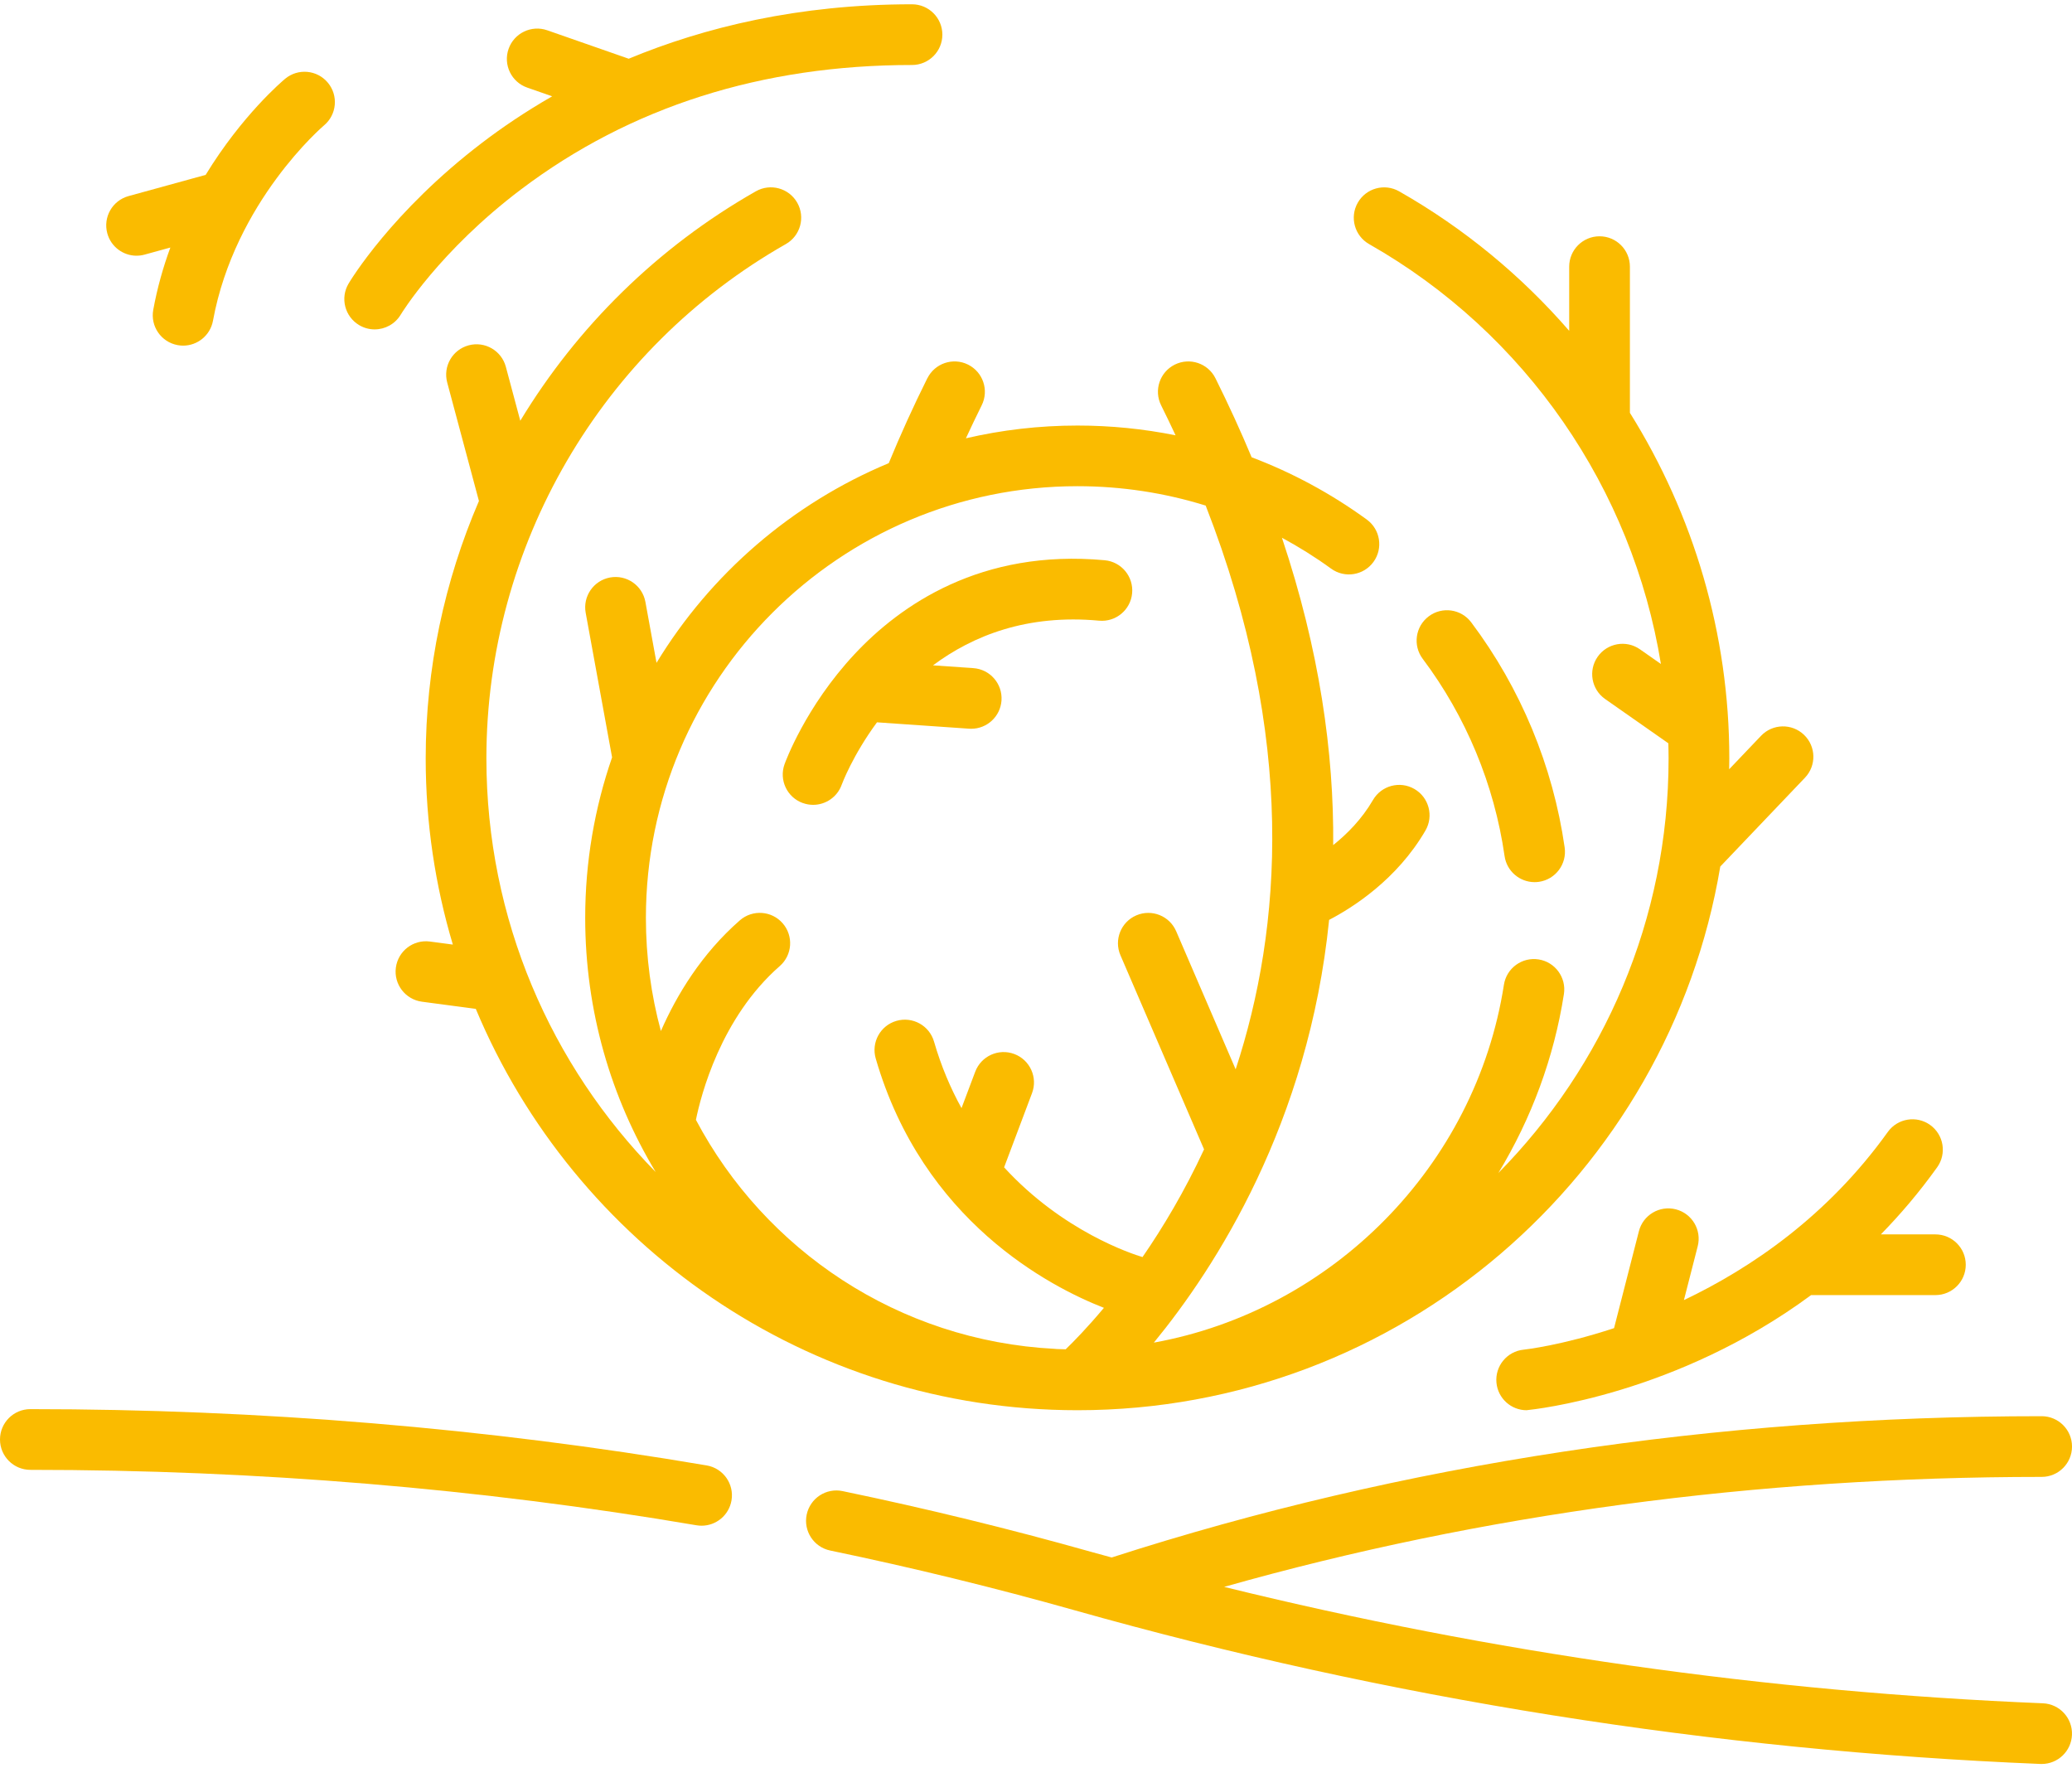 <svg fill="none" height="128" viewBox="0 0 150 128" width="150" xmlns="http://www.w3.org/2000/svg"><g fill="#fabb00"><path d="m147.894 123.296c-20.001-.821-39.892-3.655-59.273-8.426 18.658-5.284 38.529-7.962 59.183-7.962 1.213 0 2.197-.983 2.197-2.197 0-1.213-.984-2.197-2.197-2.197-23.639 0-46.29 3.441-67.326 10.228-.507-.141-1.016-.275-1.523-.418-5.84-1.648-11.882-3.125-17.957-4.388-1.19-.248-2.351.516-2.599 1.704-.247 1.188.516 2.351 1.704 2.598 5.975 1.243 11.916 2.695 17.658 4.315 22.735 6.416 46.27 10.162 69.951 11.134.031.001.061.002.092.002 1.172 0 2.145-.926 2.194-2.107.05-1.213-.893-2.236-2.105-2.286z"/><path d="m51.158 106.078c-15.88-2.704-32.352-4.075-48.961-4.075-1.213 0-2.197.984-2.197 2.197 0 1.214.984 2.198 2.197 2.198 16.363 0 32.587 1.349 48.224 4.012.125.021.249.031.371.031 1.052 0 1.981-.757 2.164-1.829.204-1.196-.601-2.331-1.797-2.534z"/><path d="m108.922 61.969c.157 1.095 1.096 1.886 2.172 1.886.104 0 .209-.007.315-.022 1.201-.172 2.035-1.286 1.863-2.487-.846-5.898-3.184-11.533-6.764-16.296-.728-.97-2.106-1.166-3.076-.436-.97.729-1.165 2.107-.437 3.076 3.136 4.173 5.186 9.111 5.927 14.279z"/><path d="m67.134 27.378c-1.02 2.047-1.955 4.112-2.794 6.149-7.014 2.922-12.902 8.022-16.812 14.453l-.805-4.411c-.218-1.194-1.362-1.984-2.556-1.767-1.194.218-1.985 1.362-1.767 2.556l1.911 10.465c-1.26 3.643-1.946 7.551-1.946 11.618 0 6.721 1.861 13.02 5.104 18.399-7.577-7.724-12.257-18.298-12.257-29.946 0-15.362 8.307-29.626 21.678-37.226 1.055-.6 1.424-1.941.825-2.996-.6-1.055-1.941-1.424-2.996-.824-7.125 4.05-12.94 9.819-17.053 16.609l-1.046-3.906c-.314-1.172-1.518-1.869-2.691-1.554-1.172.314-1.868 1.518-1.554 2.691l2.297 8.578c-2.499 5.801-3.854 12.124-3.854 18.63 0 4.682.689 9.206 1.965 13.479l-1.657-.22c-1.205-.161-2.308.686-2.468 1.888-.16 1.203.686 2.308 1.889 2.468l3.897.518c7.122 17.044 23.964 29.053 43.561 29.053 23.351 0 42.792-17.051 46.533-39.356l6.131-6.43c.838-.878.805-2.269-.073-3.107-.879-.838-2.269-.805-3.107.074l-2.308 2.421c.004-.262.01-.524.01-.787 0-8.984-2.577-17.626-7.196-25.013v-10.582c0-1.214-.984-2.197-2.197-2.197-1.214 0-2.198.984-2.198 2.197v4.646c-3.455-3.983-7.596-7.417-12.311-10.097-1.055-.6-2.396-.231-2.996.824-.6 1.055-.231 2.396.824 2.996 11.361 6.458 19.063 17.728 21.123 30.393l-1.519-1.063c-.994-.696-2.364-.454-3.06.539-.696.994-.454 2.364.539 3.06l4.577 3.204c.009.363.018.727.018 1.092 0 11.683-4.708 22.286-12.325 30.016 2.399-3.956 4.033-8.361 4.747-12.954.186-1.199-.635-2.322-1.834-2.509-1.199-.186-2.322.635-2.509 1.834-2.041 13.137-12.451 23.57-25.343 25.906 4.462-5.434 11.2-15.866 12.688-30.601 1.686-.877 4.907-2.909 6.975-6.47.609-1.05.252-2.394-.797-3.004-1.049-.61-2.394-.253-3.003.797-.803 1.382-1.872 2.46-2.879 3.263.059-6.675-.988-14.109-3.711-22.248 1.225.662 2.415 1.404 3.557 2.235.981.714 2.355.497 3.069-.484.714-.981.497-2.355-.484-3.069-2.596-1.888-5.395-3.395-8.336-4.508-.783-1.873-1.653-3.779-2.619-5.719-.541-1.086-1.86-1.528-2.946-.987-1.086.541-1.528 1.86-.987 2.946.363.729.711 1.453 1.046 2.171-2.316-.467-4.69-.707-7.1-.707-2.778 0-5.482.32-8.079.924.369-.797.748-1.594 1.143-2.389.541-1.086.099-2.405-.987-2.946-1.085-.54-2.404-.098-2.945.988zm20.151 9.222c6.577 16.848 5.519 30.599 2.169 40.805l-4.306-9.995c-.48-1.115-1.772-1.629-2.887-1.149-1.114.48-1.629 1.773-1.148 2.887l6.054 14.051c-1.415 3.047-2.976 5.652-4.456 7.796-.77-.23-5.78-1.863-10.02-6.495l2.022-5.372c.427-1.136-.146-2.403-1.282-2.831-1.136-.427-2.403.146-2.831 1.282l-.992 2.634c-.788-1.425-1.471-3.023-1.99-4.815-.338-1.166-1.556-1.837-2.721-1.5-1.166.337-1.837 1.556-1.5 2.721 3.407 11.774 12.615 16.526 16.52 18.051-1.183 1.415-2.166 2.42-2.766 3.001-.219-.004-.438-.011-.656-.019-.04-.004-.079-.01-.119-.012-11.344-.581-21.008-7.161-25.995-16.578.356-1.752 1.79-7.387 6.071-11.132.913-.799 1.006-2.187.207-3.1-.799-.913-2.187-1.006-3.1-.207-2.769 2.423-4.563 5.389-5.714 8.011-.708-2.614-1.085-5.363-1.085-8.196 0-17.228 14.016-31.244 31.244-31.244 3.188 0 6.306.48 9.281 1.404z"/><path d="m26.001 23.535c.352.209.738.309 1.12.309.749 0 1.479-.383 1.891-1.071.027-.045 2.786-4.594 8.715-9.069 7.912-5.971 17.432-8.999 28.297-8.999 1.214 0 2.197-.984 2.197-2.197s-.984-2.197-2.197-2.197c-8.226 0-15.044 1.672-20.51 3.94l-5.898-2.059c-1.146-.4-2.399.205-2.799 1.35-.4 1.146.204 2.399 1.35 2.799l1.807.631c-1.939 1.112-3.63 2.261-5.071 3.36-6.544 4.987-9.545 9.988-9.67 10.199-.617 1.042-.273 2.385.769 3.005z"/><path d="m9.886 18.509c.193 0 .389-.025.584-.079l1.863-.512c-.515 1.399-.944 2.903-1.238 4.506-.22 1.194.571 2.339 1.764 2.558.134.025.268.037.4.037 1.04 0 1.964-.742 2.159-1.801 1.585-8.627 7.974-14.088 8.039-14.142.929-.778 1.053-2.161.277-3.091-.777-.933-2.163-1.058-3.095-.281-.194.162-3.118 2.638-5.751 6.955l-5.583 1.535c-1.17.322-1.858 1.531-1.536 2.701.268.975 1.153 1.615 2.117 1.615z"/><path d="m110.519 102.08c.559-.055 10.863-1.142 20.593-8.332h9c1.213 0 2.197-.984 2.197-2.197 0-1.214-.984-2.197-2.197-2.197h-3.949c1.418-1.45 2.789-3.061 4.074-4.855.707-.986.481-2.359-.506-3.066-.987-.707-2.359-.48-3.066.507-4.357 6.081-9.89 9.851-14.76 12.171l.999-3.897c.301-1.175-.407-2.373-1.583-2.674-1.174-.301-2.373.407-2.674 1.583l-1.799 7.017c-3.802 1.255-6.463 1.55-6.542 1.558-1.206.119-2.089 1.193-1.971 2.399.11 1.136 1.066 1.985 2.184 1.985z"/><path d="m58.124 58.13c.245.088.495.13.741.13.901 0 1.747-.559 2.069-1.456.019-.052.785-2.117 2.554-4.517l6.671.461c.052.004.103.005.153.005 1.144 0 2.11-.887 2.19-2.046.084-1.21-.83-2.26-2.041-2.343l-2.916-.202c2.876-2.144 6.808-3.716 12.024-3.233 1.208.111 2.278-.777 2.39-1.985.112-1.208-.777-2.279-1.986-2.39-8.952-.828-14.794 3.245-18.118 6.808-3.543 3.798-5 7.792-5.06 7.96-.41 1.143.184 2.401 1.327 2.81z"/></g></svg>